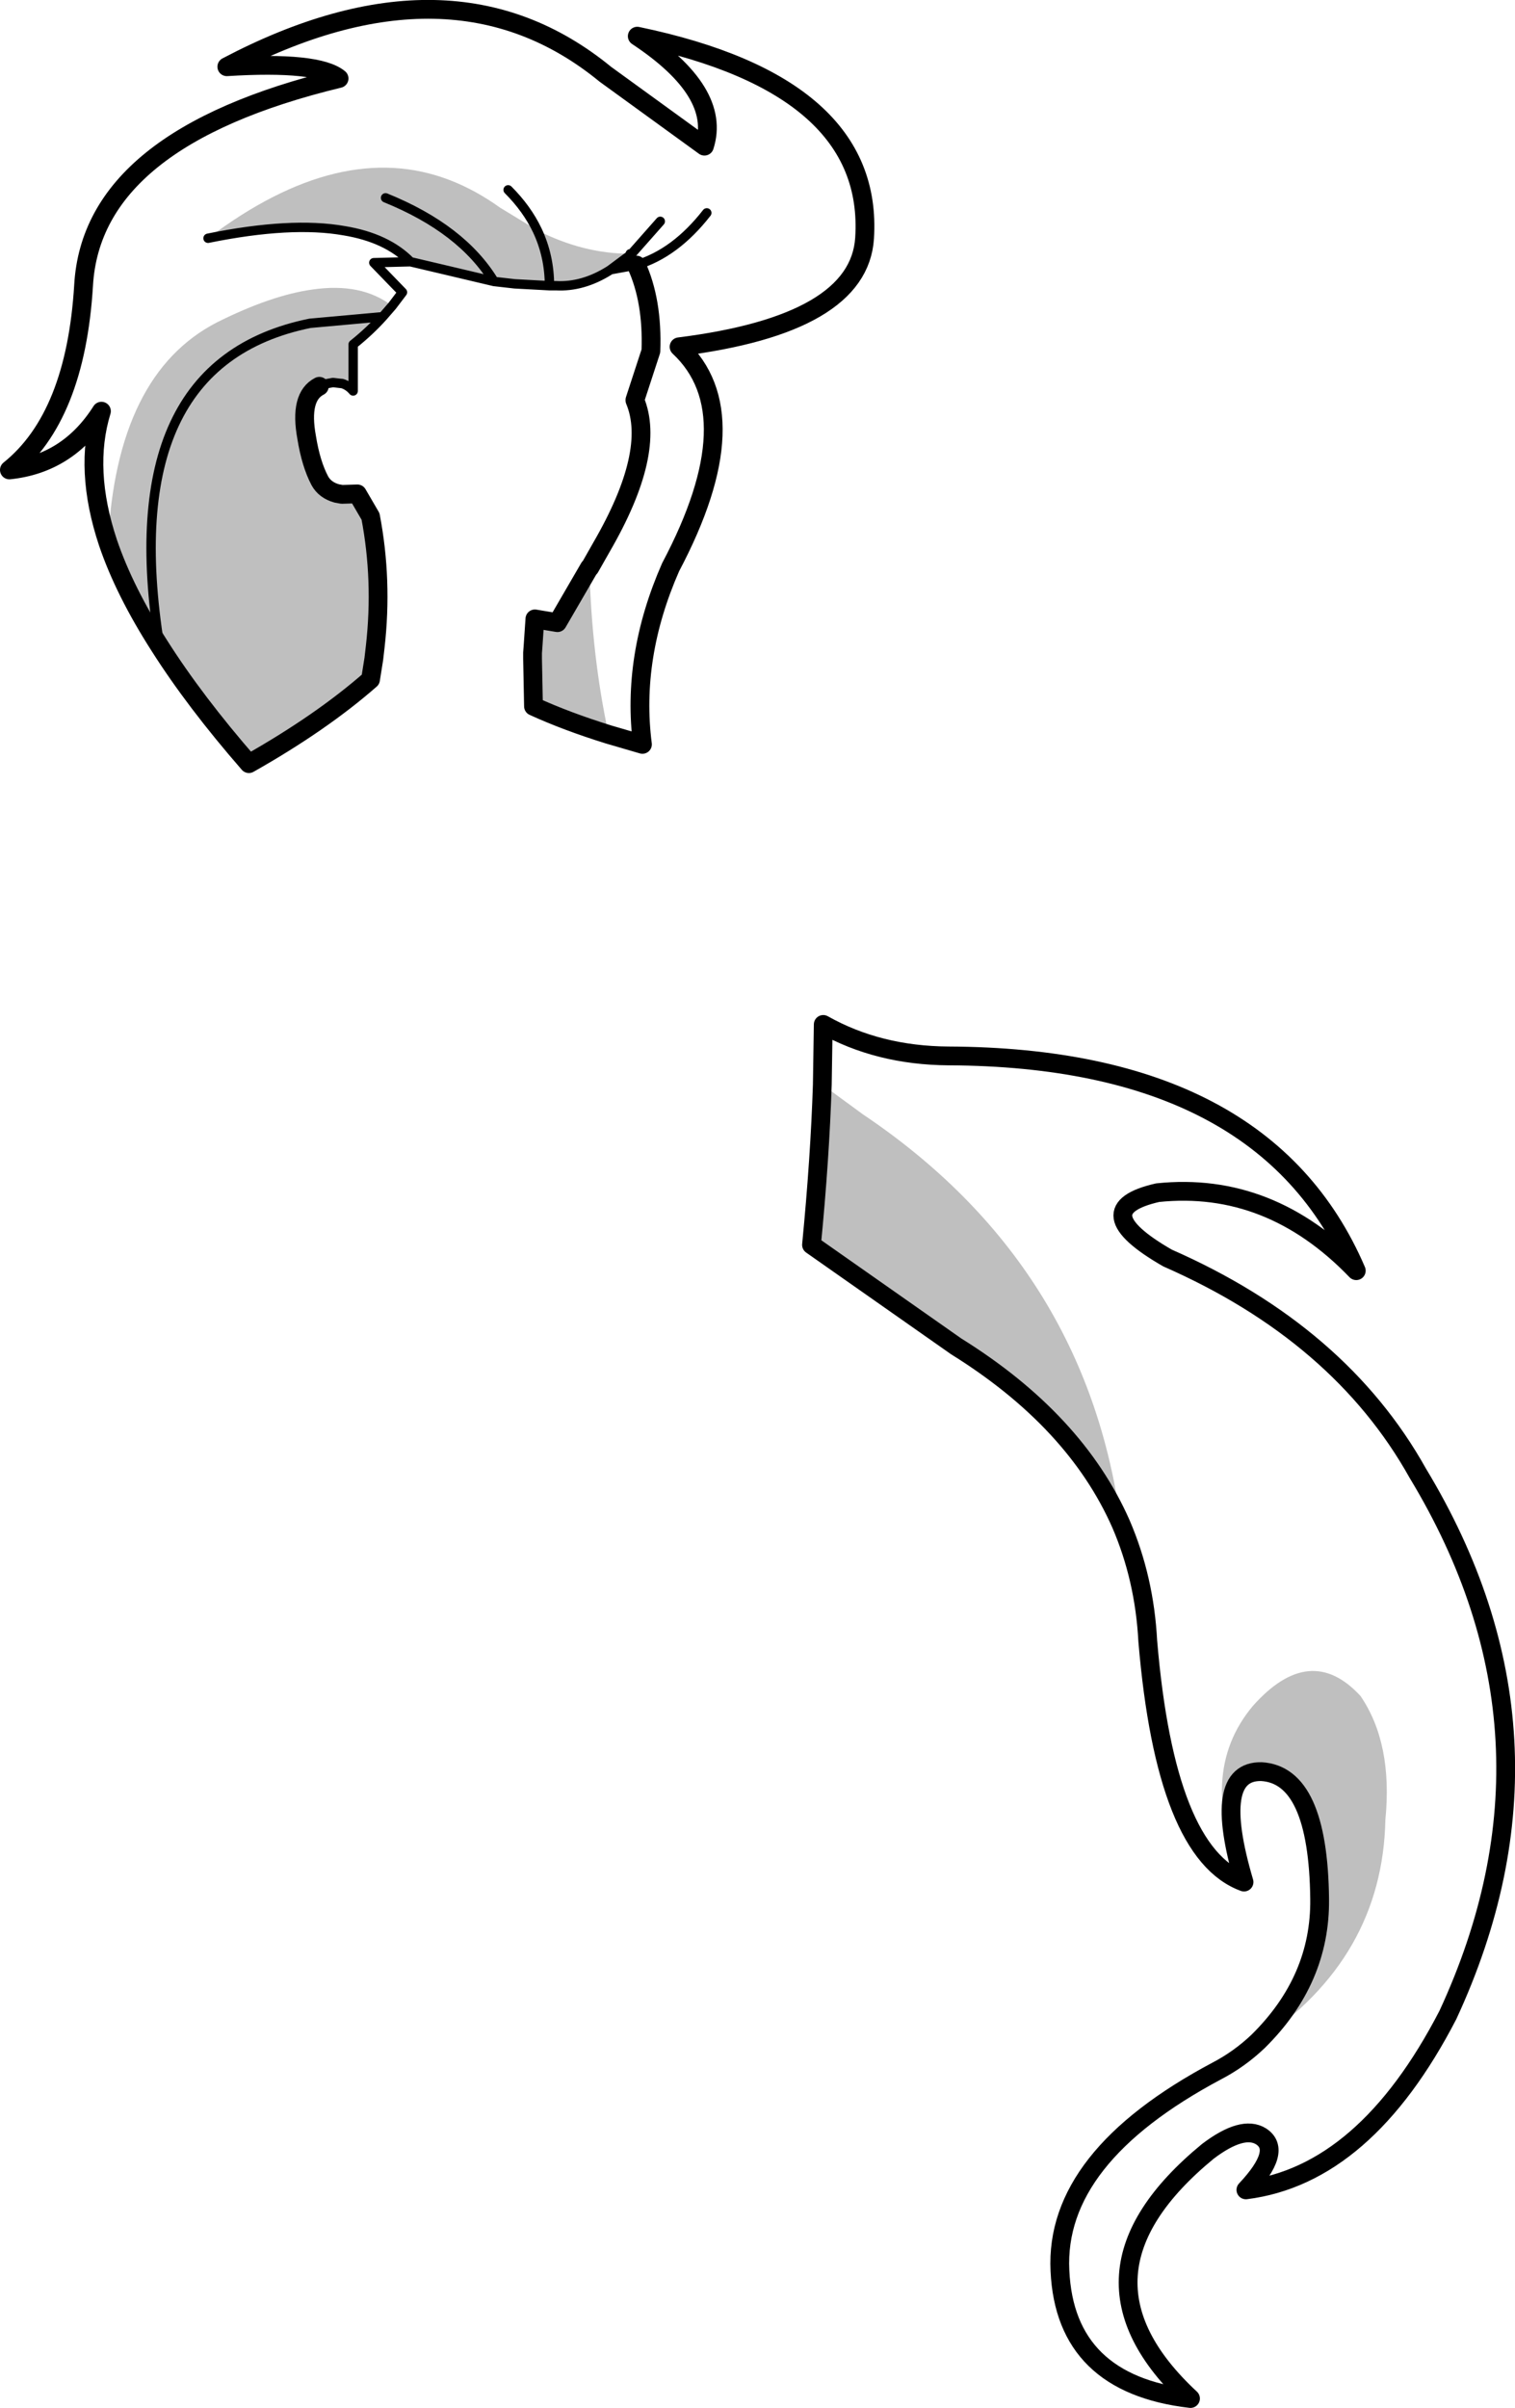 <?xml version="1.0" encoding="UTF-8" standalone="no"?>
<svg xmlns:xlink="http://www.w3.org/1999/xlink" height="256.2px" width="161.3px" xmlns="http://www.w3.org/2000/svg">
  <g transform="matrix(1.0, 0.0, 0.0, 1.0, -156.6, -71.9)">
    <path d="M223.7 98.9 L223.85 98.9 223.8 99.0 223.7 98.9" fill="#cccccc" fill-rule="evenodd" stroke="none"/>
    <path d="M200.3 99.75 Q197.8 97.2 193.25 96.45 187.6 95.45 178.75 97.25 192.85 86.6 204.45 91.05 207.2 92.1 209.85 94.0 L213.8 96.4 Q218.7 98.9 223.7 98.9 L223.8 99.0 223.75 99.0 221.6 100.6 221.45 100.7 Q218.65 102.45 215.8 102.3 L215.1 102.3 211.4 102.1 209.2 101.85 203.7 100.55 200.3 99.75 M168.1 129.65 Q169.0 111.7 179.7 106.2 185.5 103.3 189.9 102.7 195.1 101.95 198.35 104.45 L197.35 105.6 Q195.95 107.15 194.2 108.55 L194.2 113.5 Q193.7 112.9 193.0 112.7 L192.9 112.7 192.05 112.6 191.25 112.75 Q190.9 112.8 190.6 113.0 188.45 114.1 189.25 118.45 189.7 121.25 190.65 123.05 191.2 124.05 192.45 124.4 L193.0 124.5 194.65 124.45 196.05 126.85 Q197.35 133.65 196.55 140.7 L196.4 142.0 196.05 144.2 Q190.8 148.8 183.1 153.15 177.35 146.55 173.6 140.65 168.75 110.55 189.6 106.3 L197.35 105.6 189.6 106.3 Q168.75 110.55 173.6 140.65 169.85 134.8 168.1 129.65 M197.65 92.95 Q205.8 96.25 209.2 101.85 205.8 96.25 197.65 92.95 M219.35 132.3 Q219.6 141.75 221.4 150.05 216.9 148.65 213.4 147.05 L213.3 142.0 213.3 141.35 213.35 140.7 213.55 137.75 215.95 138.15 219.35 132.3 M244.15 187.3 L248.45 190.45 Q272.3 206.45 275.95 234.05 271.1 223.05 258.4 215.15 L243.0 204.35 Q243.9 195.1 244.15 187.3 M289.05 272.15 Q283.9 260.65 290.0 253.4 296.1 246.55 301.45 252.35 304.9 257.4 304.1 265.5 303.8 280.25 290.55 289.1 297.2 282.55 297.1 273.95 296.95 260.75 290.9 260.4 285.55 260.3 289.05 272.15 M215.1 102.3 Q215.1 99.15 213.8 96.4 215.1 99.15 215.1 102.3" fill="#000000" fill-opacity="0.251" fill-rule="evenodd" stroke="none"/>
    <path d="M178.75 97.25 Q187.6 95.45 193.25 96.45 197.8 97.2 200.3 99.75 L196.4 99.85 199.45 103.0 198.35 104.45 Q195.1 101.95 189.9 102.7 185.5 103.3 179.7 106.2 169.0 111.7 168.1 129.65 165.5 121.85 167.4 115.65 163.85 121.25 157.6 121.9 164.65 116.25 165.5 102.25 166.4 86.6 192.7 80.25 190.45 78.4 180.75 79.0 204.7 66.4 221.05 79.8 L231.6 87.45 Q233.45 81.7 224.45 75.75 249.7 81.0 248.65 97.25 248.05 106.4 228.9 108.8 236.6 116.0 228.0 132.25 223.8 141.8 225.0 151.1 L221.4 150.05 Q219.6 141.75 219.35 132.3 L219.4 132.3 220.65 130.1 Q226.5 120.0 224.2 114.5 L224.2 114.45 225.9 109.25 Q226.1 103.9 224.35 100.1 L223.75 99.0 223.8 99.0 223.85 98.9 223.7 98.9 Q218.7 98.9 213.8 96.4 L209.85 94.0 Q207.2 92.1 204.45 91.05 192.85 86.6 178.75 97.25 M210.7 92.1 Q212.7 94.1 213.8 96.4 212.7 94.1 210.7 92.1 M226.9 95.45 L223.85 98.9 226.9 95.45 M231.85 94.55 Q228.5 98.85 224.35 100.1 228.5 98.85 231.85 94.55 M275.95 234.05 Q272.3 206.45 248.45 190.45 L244.15 187.3 244.25 180.9 Q250.1 184.2 257.6 184.25 291.25 184.4 301.0 207.1 291.8 197.55 279.85 198.8 271.95 200.6 280.9 205.75 299.25 213.8 307.55 228.65 324.5 256.65 310.75 286.3 301.95 303.3 289.25 304.9 293.2 300.7 290.85 299.2 288.9 298.0 285.2 300.8 269.2 313.95 283.35 327.1 270.0 325.55 269.45 313.5 268.85 301.45 286.15 292.25 288.55 291.0 290.55 289.1 303.8 280.25 304.1 265.5 304.9 257.4 301.45 252.35 296.1 246.55 290.0 253.4 283.9 260.65 289.05 272.15 280.7 269.1 278.8 246.5 278.45 239.85 275.95 234.05" fill="#ffffff" fill-opacity="0.0" fill-rule="evenodd" stroke="none"/>
    <path d="M200.3 99.75 Q197.8 97.2 193.25 96.45 187.6 95.45 178.75 97.25 M213.8 96.4 Q212.7 94.1 210.7 92.1 M198.35 104.45 L199.45 103.0 196.4 99.85 200.3 99.75 203.7 100.55 209.2 101.85 Q205.8 96.25 197.65 92.95 M223.8 99.0 L223.85 98.9 223.7 98.9 M223.8 99.0 L223.75 99.0 221.6 100.6 221.45 100.7 Q218.65 102.45 215.8 102.3 L215.1 102.3 211.4 102.1 209.2 101.85 M224.35 100.1 Q228.5 98.85 231.85 94.55 M223.85 98.9 L226.9 95.45 M221.6 100.6 L224.35 100.1 M197.35 105.6 L198.35 104.45 M190.6 113.0 Q190.9 112.8 191.25 112.75 L192.05 112.6 192.9 112.7 193.0 112.7 Q193.7 112.9 194.2 113.5 L194.2 108.55 Q195.95 107.15 197.35 105.6 L189.6 106.3 Q168.75 110.55 173.6 140.65 M213.8 96.4 Q215.1 99.15 215.1 102.3" fill="none" stroke="#000000" stroke-linecap="round" stroke-linejoin="round" stroke-width="1.0"/>
    <path d="M221.4 150.05 L225.0 151.1 Q223.8 141.8 228.0 132.25 236.6 116.0 228.9 108.8 248.05 106.4 248.65 97.25 249.7 81.0 224.45 75.75 233.45 81.7 231.6 87.45 L221.05 79.8 Q204.7 66.4 180.75 79.0 190.45 78.4 192.7 80.25 166.4 86.6 165.5 102.25 164.65 116.25 157.6 121.9 163.85 121.25 167.4 115.65 165.5 121.85 168.1 129.65 169.85 134.8 173.6 140.65 177.35 146.55 183.1 153.15 190.8 148.8 196.05 144.2 L196.4 142.0 196.55 140.7 Q197.35 133.65 196.05 126.85 L194.65 124.45 193.0 124.5 192.45 124.4 Q191.2 124.05 190.65 123.05 189.7 121.25 189.25 118.45 188.45 114.1 190.6 113.0 M224.35 100.1 Q226.1 103.9 225.9 109.25 L224.2 114.45 224.2 114.5 Q226.5 120.0 220.65 130.1 L219.4 132.3 219.35 132.3 215.95 138.15 213.55 137.75 213.35 140.7 213.3 141.35 213.3 142.0 213.4 147.05 Q216.9 148.65 221.4 150.05 M244.15 187.3 Q243.9 195.1 243.0 204.35 L258.4 215.15 Q271.1 223.05 275.95 234.05 278.45 239.85 278.8 246.5 280.7 269.1 289.05 272.15 285.55 260.3 290.9 260.4 296.95 260.75 297.1 273.95 297.2 282.55 290.55 289.1 288.55 291.0 286.15 292.25 268.85 301.45 269.45 313.5 270.0 325.55 283.35 327.1 269.2 313.95 285.2 300.8 288.9 298.0 290.85 299.2 293.2 300.7 289.25 304.9 301.95 303.3 310.75 286.3 324.5 256.65 307.55 228.65 299.25 213.8 280.9 205.75 271.95 200.6 279.85 198.8 291.8 197.55 301.0 207.1 291.25 184.4 257.6 184.25 250.1 184.2 244.25 180.9 L244.15 187.3 Z" fill="none" stroke="#000000" stroke-linecap="round" stroke-linejoin="round" stroke-width="2.0"/>
  </g>
</svg>
